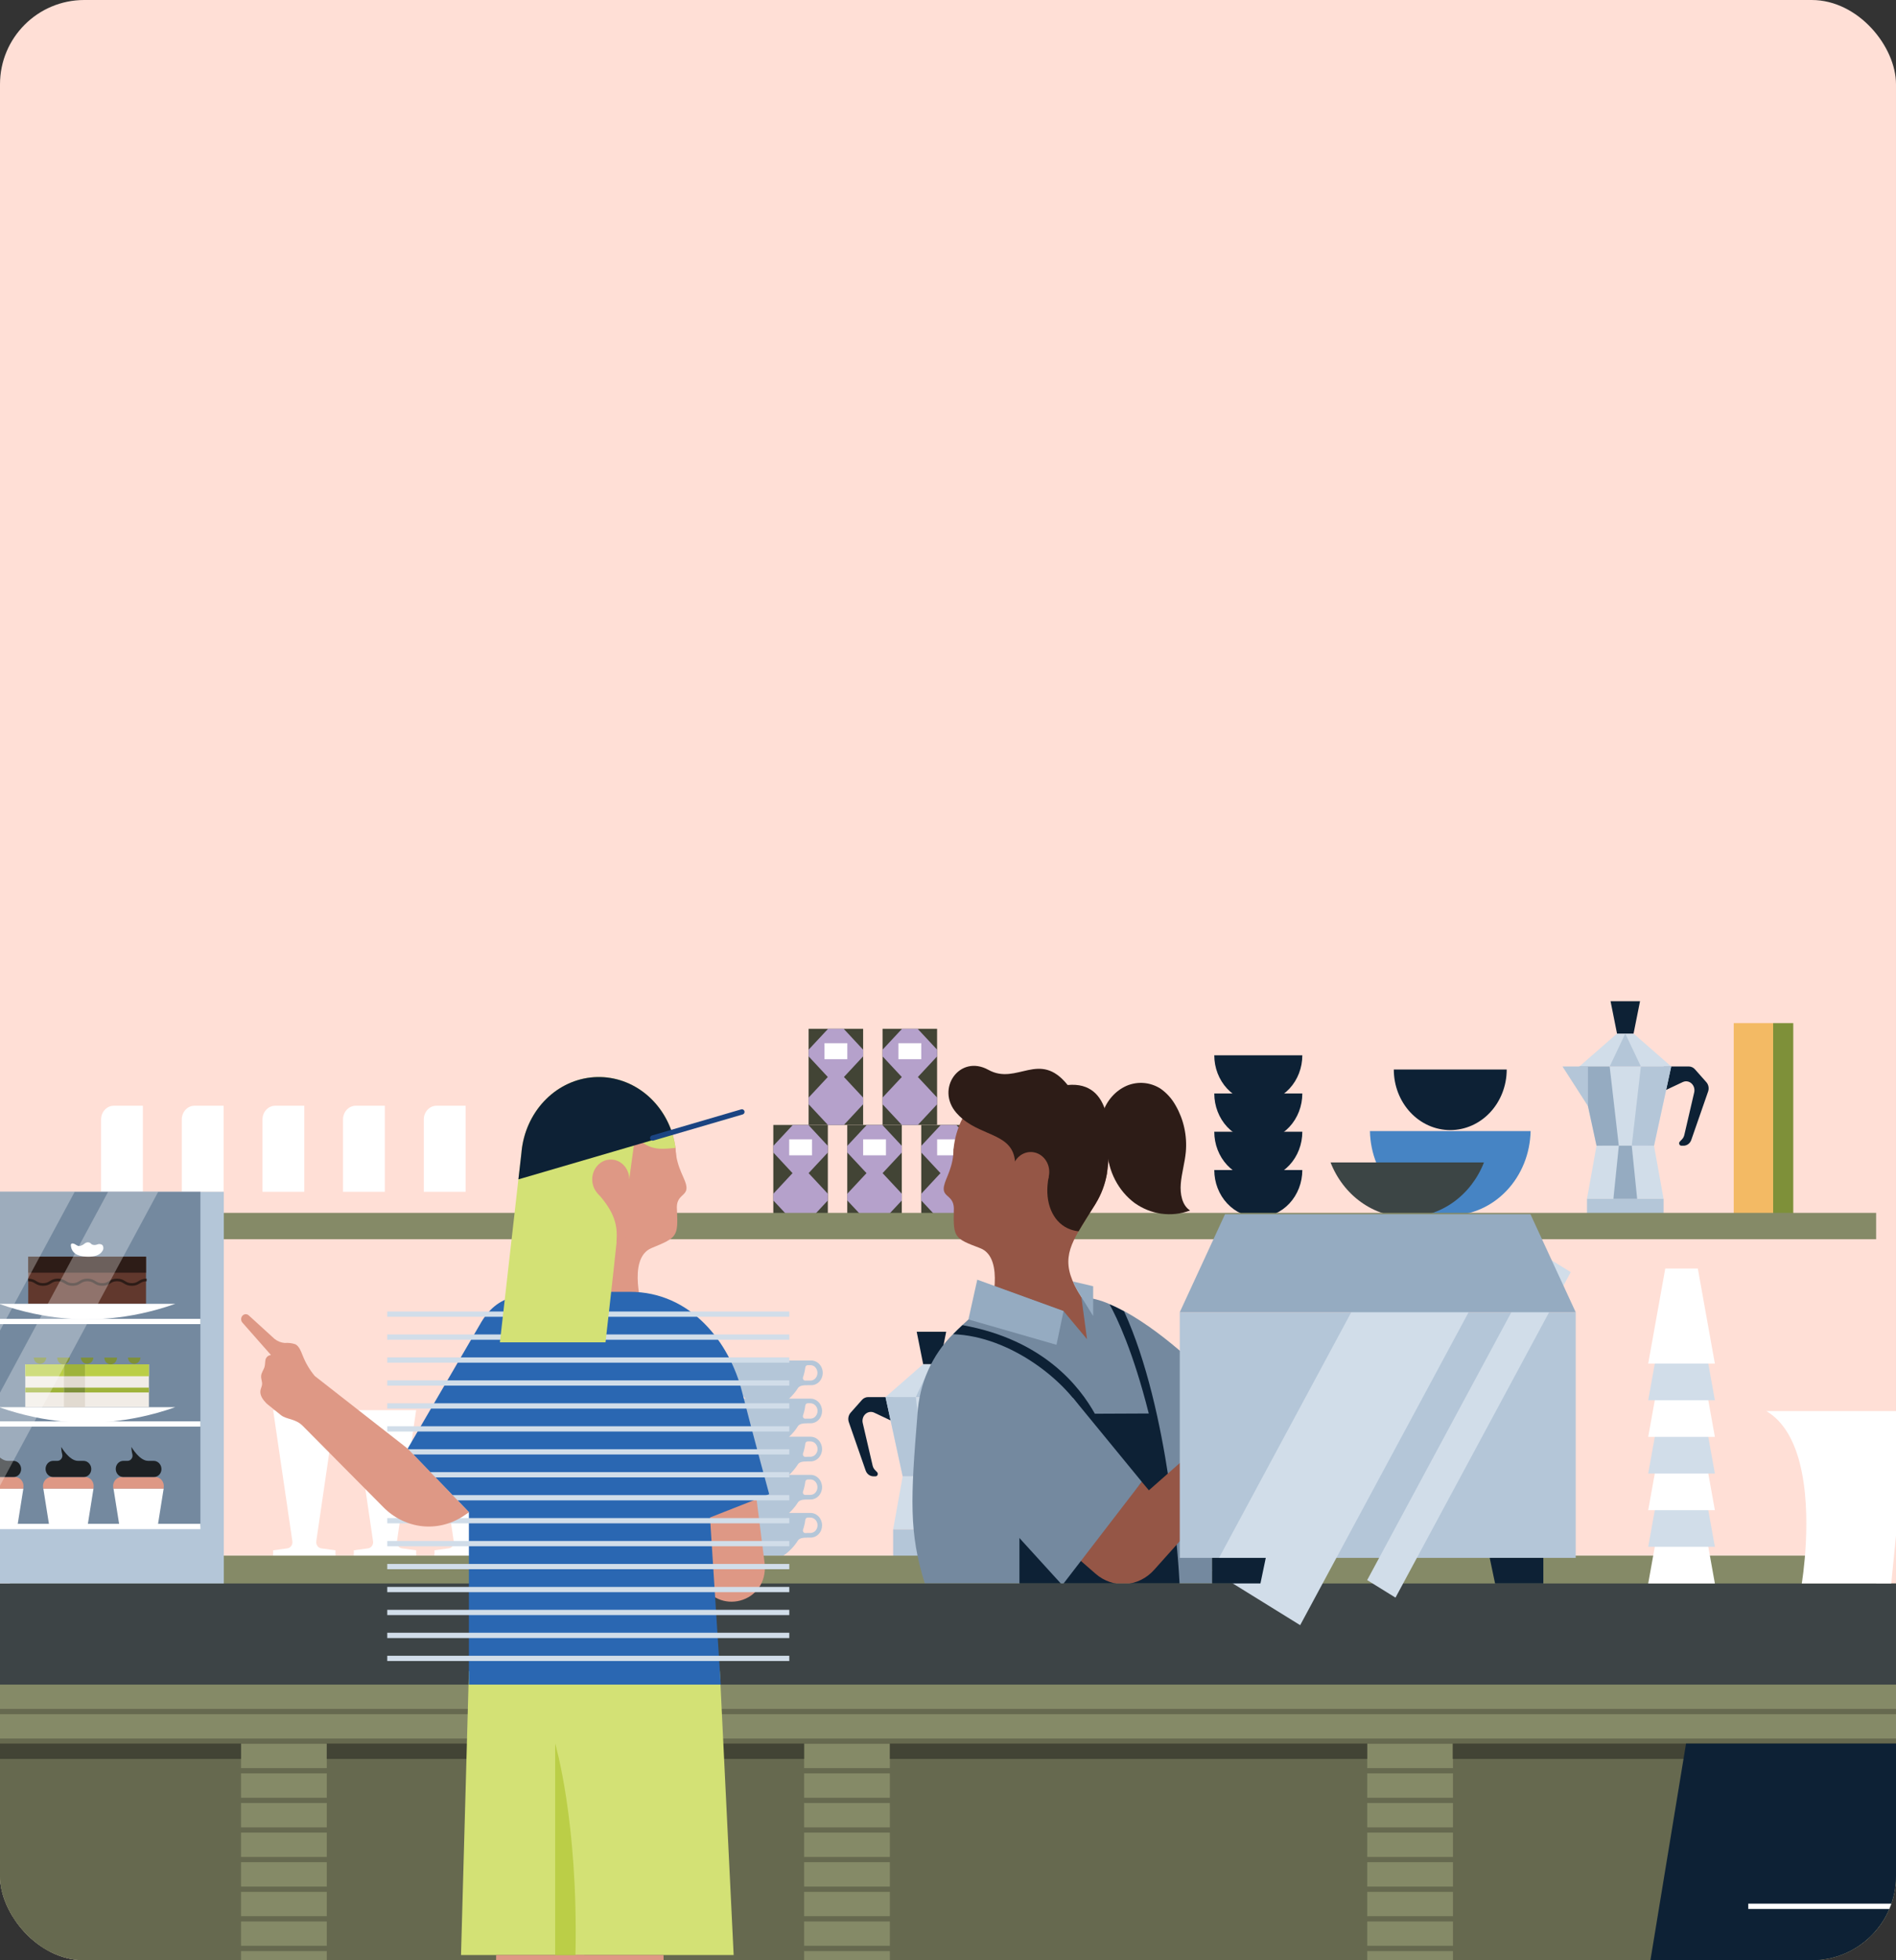 <svg width="360" height="372" viewBox="0 0 360 372" fill="none" xmlns="http://www.w3.org/2000/svg">
<rect x="0" y="0" width="360" height="372" fill="#333333" stroke="none"/>
<g clip-path="url(#clip0_7720_1162)">
<rect width="360" height="381" rx="16" fill="#FFDFD6"/>
<path d="M290.621 214.646C290.535 218.922 288.891 222.992 286.039 225.984C283.188 228.976 279.358 230.651 275.368 230.651C271.379 230.651 267.548 228.976 264.697 225.984C261.846 222.992 260.201 218.922 260.115 214.646H290.621Z" fill="#4684C4"/>
<path d="M21.622 209.834H27.129V226.167H19.191V212.44C19.191 211.749 19.448 211.086 19.903 210.597C20.359 210.109 20.977 209.834 21.622 209.834V209.834Z" fill="white"/>
<path d="M36.948 209.834H42.455V226.167H34.518V212.44C34.518 211.749 34.773 211.086 35.229 210.597C35.685 210.109 36.303 209.834 36.948 209.834Z" fill="white"/>
<path d="M52.268 209.834H57.775V226.167H49.838V212.44C49.838 211.749 50.094 211.086 50.55 210.597C51.005 210.109 51.624 209.834 52.268 209.834Z" fill="white"/>
<path d="M67.587 209.835H73.066V226.167H65.129V212.44C65.129 212.095 65.193 211.754 65.317 211.436C65.44 211.118 65.622 210.829 65.85 210.587C66.079 210.345 66.35 210.153 66.649 210.024C66.947 209.895 67.266 209.831 67.587 209.835V209.835Z" fill="white"/>
<path d="M82.899 209.834H88.406V226.167H80.469V212.44C80.469 211.749 80.725 211.086 81.18 210.597C81.636 210.109 82.254 209.834 82.899 209.834V209.834Z" fill="white"/>
<path d="M157.185 213.486H146.832V231.732H157.185V213.486Z" fill="#424435"/>
<path d="M157.185 218.713L153.533 222.628L157.185 226.544V227.809L153.526 231.732H150.499L146.832 227.809V226.544L150.477 222.628L146.832 218.713V217.455L150.534 213.486H153.491L157.185 217.455V218.713Z" fill="#B5A1CB"/>
<path d="M154.179 216.22H149.846V219.247H154.179V216.22Z" fill="white"/>
<path d="M171.227 213.486H160.873V231.732H171.227V213.486Z" fill="#424435"/>
<path d="M171.234 218.713L167.581 222.628L171.234 226.544V227.809L167.567 231.732H164.54L160.873 227.809V226.544L164.526 222.628L160.873 218.713V217.455L164.575 213.486H167.532L171.234 217.455V218.713Z" fill="#B5A1CB"/>
<path d="M168.221 216.22H163.887V219.247H168.221V216.22Z" fill="white"/>
<path d="M185.275 213.486H174.922V231.732H185.275V213.486Z" fill="#424435"/>
<path d="M185.275 218.713L181.623 222.628L185.275 226.544V227.809L181.609 231.732H178.589L174.922 227.809V226.544L178.568 222.628L174.922 218.713V217.455L178.617 213.486H181.581L185.275 217.455V218.713Z" fill="#B5A1CB"/>
<path d="M182.27 216.22H177.936V219.247H182.27V216.22Z" fill="white"/>
<path d="M163.886 195.234H153.533V213.479H163.886V195.234Z" fill="#424435"/>
<path d="M163.886 200.467L160.241 204.383L163.886 208.291V209.556L160.227 213.487H157.2L153.533 209.556V208.291L157.179 204.383L153.533 200.467V199.202L157.235 195.234H160.192L163.886 199.202V200.467Z" fill="#B5A1CB"/>
<path d="M160.881 197.975H156.547V201.002H160.881V197.975Z" fill="white"/>
<path d="M177.928 195.234H167.574V213.479H177.928V195.234Z" fill="#424435"/>
<path d="M177.935 200.467L174.282 204.383L177.935 208.291V209.556L174.268 213.487H171.241L167.574 209.556V208.291L171.227 204.383L167.574 200.467V199.202L171.276 195.234H174.233L177.935 199.202V200.467Z" fill="#B5A1CB"/>
<path d="M174.922 197.975H170.588V201.002H174.922V197.975Z" fill="white"/>
<path d="M247.276 222.041C247.276 224.417 246.395 226.697 244.828 228.377C243.26 230.057 241.134 231.002 238.917 231.002C236.7 231.002 234.574 230.057 233.007 228.377C231.439 226.697 230.559 224.417 230.559 222.041H247.276Z" fill="#0D2135"/>
<path d="M281.766 220.595C280.563 223.673 278.539 226.301 275.948 228.149C273.356 229.997 270.313 230.983 267.201 230.983C264.089 230.983 261.045 229.997 258.454 228.149C255.863 226.301 253.839 223.673 252.637 220.595H281.766Z" fill="#3C4545"/>
<path d="M247.276 214.774C247.276 217.151 246.395 219.43 244.828 221.11C243.26 222.791 241.134 223.735 238.917 223.735C236.7 223.735 234.574 222.791 233.007 221.11C231.439 219.43 230.559 217.151 230.559 214.774H247.276Z" fill="#0D2135"/>
<path d="M247.276 207.515C247.276 209.892 246.395 212.171 244.828 213.851C243.26 215.532 241.134 216.476 238.917 216.476C236.7 216.476 234.574 215.532 233.007 213.851C231.439 212.171 230.559 209.892 230.559 207.515H247.276Z" fill="#0D2135"/>
<path d="M247.276 200.264C247.276 202.64 246.395 204.92 244.828 206.6C243.26 208.281 241.134 209.225 238.917 209.225C236.7 209.225 234.574 208.281 233.007 206.6C231.439 204.92 230.559 202.64 230.559 200.264H247.276Z" fill="#0D2135"/>
<path d="M286.084 202.967C286.084 206.014 284.954 208.937 282.944 211.092C280.934 213.247 278.208 214.458 275.365 214.458C272.522 214.458 269.796 213.247 267.786 211.092C265.776 208.937 264.646 206.014 264.646 202.967H286.084Z" fill="#0D2135"/>
<path d="M138.383 287.116C138.383 292.56 142.661 295.226 142.661 295.226H148.736C149.852 294.463 150.809 293.461 151.546 292.282C151.911 291.891 152.354 291.8 153.429 291.792H153.906C154.193 291.794 154.477 291.736 154.743 291.619C155.008 291.503 155.249 291.331 155.452 291.114C155.656 290.897 155.817 290.639 155.926 290.354C156.036 290.07 156.092 289.766 156.091 289.458C156.089 288.838 155.858 288.243 155.449 287.805C155.039 287.366 154.485 287.118 153.906 287.116H138.383ZM152.909 290.934C152.835 290.934 152.762 290.915 152.696 290.879C152.63 290.842 152.574 290.789 152.532 290.724C152.49 290.658 152.463 290.583 152.454 290.504C152.445 290.426 152.454 290.345 152.48 290.271C152.684 289.672 152.827 289.051 152.909 288.419C152.924 288.302 152.977 288.194 153.06 288.116C153.142 288.037 153.248 287.992 153.358 287.99H153.822C154.112 287.983 154.396 288.072 154.637 288.246C154.821 288.38 154.973 288.56 155.077 288.772C155.181 288.983 155.235 289.219 155.234 289.458C155.231 289.697 155.175 289.931 155.071 290.141C154.968 290.352 154.818 290.534 154.637 290.671C154.392 290.839 154.106 290.925 153.815 290.919H153.393L152.909 290.934Z" fill="#B4C6D8"/>
<path d="M138.383 279.887C138.383 285.331 142.661 287.989 142.661 287.989H148.736C149.851 287.228 150.807 286.228 151.546 285.053C151.911 284.661 152.354 284.563 153.429 284.563H153.906C154.484 284.563 155.039 284.317 155.448 283.88C155.858 283.442 156.089 282.849 156.091 282.229C156.091 281.92 156.033 281.613 155.922 281.328C155.811 281.042 155.649 280.783 155.444 280.565C155.242 280.349 155.002 280.177 154.738 280.061C154.474 279.945 154.191 279.886 153.906 279.887H138.383ZM152.909 283.697C152.834 283.701 152.76 283.684 152.694 283.649C152.627 283.614 152.57 283.561 152.527 283.496C152.484 283.43 152.458 283.355 152.449 283.275C152.441 283.196 152.452 283.116 152.48 283.042C152.682 282.442 152.826 281.822 152.909 281.19C152.924 281.073 152.977 280.965 153.06 280.886C153.142 280.808 153.248 280.763 153.358 280.76H153.822C154.111 280.754 154.394 280.841 154.637 281.009C154.815 281.149 154.96 281.332 155.06 281.543C155.161 281.755 155.213 281.988 155.213 282.225C155.213 282.462 155.161 282.696 155.06 282.907C154.96 283.118 154.815 283.301 154.637 283.441C154.392 283.61 154.106 283.696 153.815 283.69H152.909V283.697Z" fill="#B4C6D8"/>
<path d="M138.383 272.651C138.383 278.102 142.661 280.761 142.661 280.761H148.736C149.851 279.999 150.807 278.999 151.546 277.824C151.911 277.425 152.354 277.335 153.429 277.335H153.906C154.485 277.335 155.041 277.088 155.451 276.648C155.86 276.209 156.091 275.614 156.091 274.993C156.091 274.372 155.86 273.776 155.451 273.337C155.041 272.898 154.485 272.651 153.906 272.651H138.383ZM152.909 276.469C152.834 276.471 152.76 276.453 152.694 276.416C152.627 276.38 152.57 276.327 152.528 276.261C152.485 276.196 152.458 276.119 152.45 276.04C152.442 275.96 152.452 275.88 152.48 275.806C152.683 275.209 152.827 274.59 152.909 273.961C152.922 273.843 152.976 273.734 153.058 273.656C153.141 273.577 153.248 273.533 153.358 273.532H153.822C154.111 273.525 154.394 273.612 154.637 273.78C154.821 273.915 154.971 274.096 155.075 274.307C155.179 274.518 155.234 274.754 155.234 274.993C155.234 275.232 155.179 275.467 155.075 275.678C154.971 275.889 154.821 276.07 154.637 276.205C154.393 276.377 154.106 276.464 153.815 276.454H153.393L152.909 276.469Z" fill="#B4C6D8"/>
<path d="M138.383 265.422C138.383 270.866 142.661 273.532 142.661 273.532H148.736C149.852 272.768 150.809 271.766 151.546 270.588C151.911 270.196 152.354 270.106 153.429 270.098H153.906C154.193 270.1 154.477 270.041 154.743 269.925C155.008 269.808 155.249 269.636 155.452 269.419C155.656 269.202 155.817 268.944 155.926 268.66C156.036 268.376 156.092 268.071 156.091 267.764C156.089 267.143 155.858 266.549 155.449 266.11C155.039 265.671 154.485 265.424 153.906 265.422H138.383ZM152.909 269.232C152.834 269.235 152.76 269.219 152.694 269.184C152.627 269.149 152.57 269.096 152.527 269.03C152.484 268.965 152.458 268.889 152.449 268.81C152.441 268.731 152.452 268.651 152.48 268.577C152.684 267.978 152.827 267.356 152.909 266.724C152.924 266.607 152.977 266.5 153.06 266.421C153.142 266.342 153.248 266.298 153.358 266.295H153.822C154.112 266.288 154.396 266.378 154.637 266.551C154.821 266.685 154.973 266.866 155.077 267.077C155.181 267.289 155.235 267.525 155.234 267.764C155.231 268.002 155.175 268.236 155.071 268.447C154.968 268.658 154.818 268.839 154.637 268.976C154.392 269.144 154.106 269.231 153.815 269.225H152.909V269.232Z" fill="#B4C6D8"/>
<path d="M138.383 258.193C138.383 263.637 142.661 266.295 142.661 266.295H148.736C149.851 265.534 150.807 264.534 151.546 263.359C151.911 262.967 152.354 262.869 153.429 262.869H153.906C154.203 262.887 154.5 262.84 154.779 262.731C155.058 262.621 155.314 262.452 155.53 262.233C155.746 262.014 155.919 261.751 156.036 261.458C156.154 261.165 156.215 260.85 156.215 260.531C156.215 260.213 156.154 259.897 156.036 259.604C155.919 259.312 155.746 259.048 155.53 258.829C155.314 258.61 155.058 258.441 154.779 258.331C154.5 258.222 154.203 258.175 153.906 258.193H138.383ZM152.909 262.004C152.834 262.007 152.76 261.99 152.694 261.955C152.627 261.92 152.57 261.867 152.527 261.802C152.484 261.736 152.458 261.661 152.449 261.581C152.441 261.502 152.452 261.422 152.48 261.348C152.682 260.748 152.826 260.128 152.909 259.496C152.924 259.379 152.977 259.271 153.06 259.192C153.142 259.114 153.248 259.069 153.358 259.066H153.822C154.111 259.06 154.394 259.147 154.637 259.315C154.815 259.455 154.96 259.638 155.06 259.849C155.161 260.061 155.213 260.294 155.213 260.531C155.213 260.768 155.161 261.002 155.06 261.213C154.96 261.425 154.815 261.607 154.637 261.747C154.392 261.916 154.106 262.002 153.815 261.996H152.909V262.004Z" fill="#B4C6D8"/>
<path d="M340.493 194.157H336.672V232.681H340.493V194.157Z" fill="#7E9039"/>
<path d="M336.672 194.157H329.191V232.681H336.672V194.157Z" fill="#F3BA64"/>
<path d="M60.993 293.833L63.697 294.202V295.226H51.861V294.202L54.572 293.833C54.717 293.812 54.856 293.762 54.982 293.683C55.108 293.604 55.218 293.499 55.306 293.375C55.393 293.25 55.457 293.108 55.493 292.956C55.528 292.805 55.535 292.647 55.514 292.493L55.458 292.109L52.522 272.124L51.861 267.606H63.697L63.037 272.124L60.107 292.109L60.058 292.493C60.035 292.647 60.042 292.804 60.077 292.955C60.111 293.107 60.174 293.249 60.261 293.374C60.349 293.499 60.458 293.604 60.584 293.683C60.709 293.762 60.848 293.813 60.993 293.833V293.833Z" fill="white"/>
<path d="M76.311 293.833L79.015 294.202V295.226H67.18V294.202L69.891 293.833C70.035 293.812 70.174 293.762 70.3 293.683C70.426 293.604 70.537 293.499 70.624 293.375C70.712 293.25 70.775 293.108 70.811 292.956C70.847 292.805 70.854 292.647 70.832 292.493L70.776 292.109L67.84 272.124L67.18 267.606H79.015L78.355 272.124L75.426 292.109L75.377 292.493C75.354 292.647 75.36 292.804 75.395 292.955C75.43 293.107 75.493 293.249 75.58 293.374C75.667 293.499 75.777 293.604 75.902 293.683C76.028 293.762 76.167 293.813 76.311 293.833V293.833Z" fill="white"/>
<path d="M91.629 293.833L94.333 294.202V295.226H82.498V294.202L85.209 293.833C85.354 293.812 85.493 293.762 85.619 293.683C85.745 293.604 85.855 293.499 85.942 293.375C86.03 293.25 86.094 293.108 86.129 292.956C86.165 292.805 86.172 292.647 86.15 292.493L86.094 292.109L83.158 272.124L82.498 267.606H94.333L93.673 272.124L90.744 292.109L90.695 292.493C90.672 292.647 90.678 292.804 90.713 292.955C90.748 293.107 90.811 293.249 90.898 293.374C90.985 293.499 91.095 293.604 91.22 293.683C91.346 293.762 91.485 293.813 91.629 293.833V293.833Z" fill="white"/>
<path d="M315.908 202.387H320.663C320.882 202.387 321.098 202.435 321.298 202.529C321.499 202.622 321.68 202.759 321.829 202.93L323.978 205.354C324.188 205.587 324.332 205.88 324.393 206.197C324.454 206.514 324.429 206.844 324.322 207.147L321.127 216.333C321.014 216.655 320.812 216.931 320.548 217.126C320.284 217.321 319.972 217.426 319.652 217.425H319.258C319.171 217.426 319.086 217.399 319.014 217.348C318.942 217.296 318.886 217.222 318.854 217.135C318.822 217.049 318.815 216.953 318.835 216.863C318.854 216.772 318.899 216.69 318.963 216.627L319.349 216.228C319.567 216.007 319.722 215.725 319.799 215.415L321.682 207.312C321.748 207.028 321.744 206.73 321.672 206.448C321.599 206.166 321.459 205.909 321.267 205.701V205.701C321.042 205.458 320.754 205.294 320.44 205.231C320.127 205.168 319.803 205.208 319.511 205.347L315.521 207.222L315.908 202.387Z" fill="#0D2135"/>
<path d="M317.32 202.387L314.053 217.418H303.138L299.879 202.387H317.32Z" fill="#D1DDE9"/>
<path d="M315.866 227.5H301.326L303.138 217.418L308.596 217.41L314.053 217.418L315.866 227.5Z" fill="#D1DDE9"/>
<path d="M317.32 202.387H299.879L307.029 196.145H310.169L317.32 202.387Z" fill="#D1DDE9"/>
<path d="M307.366 217.41L305.632 202.387H299.879L303.138 217.418L307.366 217.41Z" fill="#95ABC1"/>
<path d="M309.826 217.41L311.561 202.387H317.321L314.055 217.418L309.826 217.41Z" fill="#B4C6D8"/>
<path d="M311.399 190L310.17 196.145H307.03L305.801 190H311.399Z" fill="#0D2135"/>
<path d="M311.561 202.387H305.633L308.597 196.145L311.561 202.387Z" fill="#B4C6D8"/>
<path d="M310.851 227.5H306.342L307.374 217.41H309.826L310.851 227.5Z" fill="#95ABC1"/>
<path d="M301.508 202.387H296.676L301.508 209.902V202.387Z" fill="#B4C6D8"/>
<path d="M315.873 227.5H301.326V232.809H315.873V227.5Z" fill="#B4C6D8"/>
<path d="M169.584 265.128H164.829C164.611 265.128 164.395 265.176 164.195 265.268C163.994 265.359 163.813 265.494 163.663 265.663L161.513 268.087C161.304 268.322 161.16 268.616 161.099 268.934C161.038 269.252 161.063 269.583 161.169 269.887L164.365 279.066C164.478 279.388 164.679 279.666 164.943 279.863C165.206 280.059 165.519 280.165 165.84 280.166H166.234C166.321 280.167 166.406 280.14 166.478 280.088C166.55 280.036 166.606 279.962 166.638 279.875C166.67 279.789 166.676 279.694 166.657 279.603C166.637 279.513 166.593 279.43 166.529 279.367L166.142 278.968C165.925 278.744 165.769 278.461 165.693 278.148L163.81 270.045C163.744 269.762 163.748 269.466 163.82 269.185C163.893 268.904 164.032 268.647 164.225 268.441V268.441C164.45 268.199 164.738 268.035 165.051 267.97C165.364 267.906 165.688 267.944 165.981 268.08L169.97 269.962L169.584 265.128Z" fill="#0D2135"/>
<path d="M168.137 265.121L171.396 280.158H182.318L185.577 265.121H168.137Z" fill="#D1DDE9"/>
<path d="M169.582 290.241H184.122L182.317 280.158L176.852 280.143L171.394 280.158L169.582 290.241Z" fill="#D1DDE9"/>
<path d="M168.137 265.12H185.577L178.427 258.878H175.287L168.137 265.12Z" fill="#D1DDE9"/>
<path d="M178.082 280.143L179.817 265.121H185.577L182.318 280.158L178.082 280.143Z" fill="#95ABC1"/>
<path d="M175.631 280.143L173.889 265.121H168.137L171.396 280.158L175.631 280.143Z" fill="#B4C6D8"/>
<path d="M174.057 252.733L175.286 258.878H178.426L179.655 252.733H174.057Z" fill="#0D2135"/>
<path d="M173.889 265.12H179.817L176.853 258.878L173.889 265.12Z" fill="#B4C6D8"/>
<path d="M174.598 290.241H179.114L178.082 280.143H175.63L174.598 290.241Z" fill="#95ABC1"/>
<path d="M183.947 265.121H188.773L183.947 272.643V265.121Z" fill="#B4C6D8"/>
<path d="M169.584 295.549H184.131V290.241H169.584V295.549Z" fill="#B4C6D8"/>
<path d="M356.22 295.218H1.898V305.76H356.22V295.218Z" fill="#858A67"/>
<path d="M356.226 232.673H1.898" stroke="#858A67" stroke-width="5" stroke-miterlimit="10"/>
<path d="M210.429 219.782C210.429 220.196 210.429 220.61 210.379 221.017C210.346 221.558 210.281 222.097 210.183 222.629C210.183 222.629 210.183 222.674 210.183 222.696C209.831 224.736 209.1 226.68 208.033 228.411L207.83 228.743C206.035 231.489 203.473 233.554 200.512 234.637C197.552 235.72 194.347 235.766 191.361 234.769C188.375 233.771 185.761 231.782 183.899 229.088C182.036 226.394 181.02 223.135 180.998 219.782C180.998 219.546 180.998 219.313 180.998 219.082C181.033 218.766 181.054 218.434 181.061 218.08C181.057 218.055 181.057 218.03 181.061 218.005C181.26 216.013 181.821 214.081 182.712 212.32C184.28 209.249 186.754 206.823 189.746 205.422C192.739 204.02 196.08 203.723 199.247 204.577C202.414 205.43 205.227 207.386 207.245 210.138C209.264 212.889 210.374 216.281 210.401 219.782H210.429Z" fill="#955646"/>
<path d="M204.788 233.668C202.063 238.397 201.683 241.529 207.127 248.683L207.064 256.401L188.001 248.811C188.001 248.811 190.965 238.698 186.097 236.861C181.229 235.023 180.991 234.858 181.103 229.767C181.286 226.906 179.186 227.275 179.186 225.611C179.186 224.105 180.668 222.403 181.012 219.082C181.047 218.766 181.068 218.434 181.075 218.081C181.078 218.056 181.078 218.03 181.075 218.005V218.005L198.881 224.888L208.012 228.412L207.809 228.743C206.657 230.64 205.631 232.229 204.788 233.668Z" fill="#955646"/>
<path d="M210.38 221.017C210.316 221.619 210.246 222.169 210.183 222.629C210.183 222.629 210.183 222.674 210.183 222.696C209.831 224.736 209.1 226.68 208.034 228.412L207.83 228.743C206.664 230.64 205.617 232.229 204.796 233.668C204.277 233.614 203.766 233.498 203.271 233.321C200.188 232.229 198.558 228.848 198.902 224.888C198.943 224.35 199.021 223.817 199.134 223.291L192.728 220.407C192.272 215.219 186.772 215.686 182.747 212.32C182.343 211.986 181.965 211.618 181.616 211.22C177.57 206.612 182.227 200.016 187.671 203.028C193.115 206.04 197.329 199.172 202.717 205.904C211.3 205.091 210.97 215.528 210.38 221.017Z" fill="#2D1C17"/>
<path d="M195.707 226.167C197.65 226.167 199.226 224.478 199.226 222.395C199.226 220.311 197.65 218.622 195.707 218.622C193.763 218.622 192.188 220.311 192.188 222.395C192.188 224.478 193.763 226.167 195.707 226.167Z" fill="#955646"/>
<path d="M209.391 211.115C209.771 209.988 210.366 208.957 211.138 208.089C211.909 207.22 212.84 206.533 213.872 206.07C214.91 205.622 216.03 205.433 217.146 205.519C218.263 205.605 219.345 205.964 220.313 206.567C221.509 207.39 222.51 208.502 223.235 209.813C224.756 212.448 225.43 215.546 225.153 218.63C224.963 220.664 224.359 222.636 224.197 224.655C224.043 226.552 224.436 228.751 225.967 229.715C224.228 230.365 222.372 230.575 220.544 230.328C218.716 230.081 216.966 229.384 215.431 228.292C213.907 227.158 212.645 225.665 211.742 223.928C210.839 222.191 210.318 220.255 210.219 218.269C210.135 216.002 210.613 212.99 209.391 211.115Z" fill="#2D1C17"/>
<path d="M230.159 262.049V300.497H175.604C172.562 290.904 172.913 284.262 174.199 268.449C174.532 262.599 176.967 257.115 180.991 253.148C181.581 252.538 182.171 251.974 182.754 251.431C185.529 248.856 188.085 246.913 188.837 244.09L201.944 248.811L206.397 254.142L205.322 246.123C207.166 246.262 208.976 246.722 210.682 247.486C211.595 247.862 212.522 248.314 213.442 248.811C221.85 253.359 230.159 262.049 230.159 262.049Z" fill="#74899F"/>
<path d="M201.945 248.803L185.558 242.847L183.879 250.392L200.596 255.204L201.945 248.803Z" fill="#95ABC1"/>
<path d="M205.316 246.123L205.534 246.469L207.564 249.745V244.09L203.715 243.186C204.164 244.215 204.7 245.198 205.316 246.123V246.123Z" fill="#95ABC1"/>
<path d="M205.632 268.035C202.211 262.064 191.921 253.593 180.984 253.193C181.574 252.583 182.164 252.019 182.747 251.476C198.2 254.24 205.07 263.246 207.886 268.284L218.12 268.239C215.142 256.439 212.087 250.076 210.675 247.531C211.588 247.907 212.515 248.359 213.435 248.856C222.061 267.681 223.817 297.177 223.971 300.543V300.859H193.564V285.445C203.763 283.743 209.066 273.961 205.632 268.035Z" fill="#0D2135"/>
<path d="M216.792 281.205L218.141 282.817L233.109 269.632L238.637 276.123L219.159 297.892C217.731 299.498 215.79 300.468 213.724 300.608C211.657 300.748 209.618 300.046 208.012 298.645L204.557 295.633L216.792 281.205Z" fill="#955646"/>
<path d="M216.792 281.197L203.707 265.249L186.842 284.496L201.705 300.813L216.792 281.197Z" fill="#74899F"/>
<path d="M389.682 300.497H-59V448.185H389.682V300.497Z" fill="#858A67"/>
<path d="M389.682 300.497H-59V319.691H389.682V300.497Z" fill="#3D4446"/>
<path d="M-59 324.804H389.682" stroke="#66694F" stroke-miterlimit="10"/>
<path d="M-59 330.421H389.682" stroke="#66694F" stroke-miterlimit="10"/>
<path d="M-59 336.039H389.682" stroke="#66694F" stroke-miterlimit="10"/>
<path d="M-59 341.664H389.682" stroke="#66694F" stroke-miterlimit="10"/>
<path d="M-59 347.281H389.682" stroke="#66694F" stroke-miterlimit="10"/>
<path d="M-59 352.899H389.682" stroke="#66694F" stroke-miterlimit="10"/>
<path d="M-59 358.524H389.682" stroke="#66694F" stroke-miterlimit="10"/>
<path d="M-59 364.141H389.682" stroke="#66694F" stroke-miterlimit="10"/>
<path d="M-59 369.759H389.682" stroke="#66694F" stroke-miterlimit="10"/>
<path d="M259.597 330.873H168.959V433.17H259.597V330.873Z" fill="#66694F"/>
<path d="M45.763 330.873H-44.875V433.17H45.763V330.873Z" fill="#66694F"/>
<path d="M45.763 330.873H-44.875V333.795H45.763V330.873Z" fill="#424435"/>
<path d="M152.683 330.873H62.045V433.17H152.683V330.873Z" fill="#66694F"/>
<path d="M366.517 330.873H275.879V433.17H366.517V330.873Z" fill="#66694F"/>
<path d="M366.474 330.873H275.836V333.795H366.474V330.873Z" fill="#424435"/>
<path d="M152.683 330.873H62.045V333.795H152.683V330.873Z" fill="#424435"/>
<path d="M259.597 330.873H168.959V333.795H259.597V330.873Z" fill="#424435"/>
<path d="M398.706 448.177H300.84L320.135 330.873H418.001L398.706 448.177Z" fill="#0D2135"/>
<path d="M394.711 361.762H331.951" stroke="white" stroke-miterlimit="10"/>
<path d="M299.184 249.021H224.006V295.64H299.184V249.021Z" fill="#B4C6D8"/>
<path d="M280.136 246.636L263.426 236.293L230.156 298.069L246.867 308.412L280.136 246.636Z" fill="#D1DDE9"/>
<path d="M298.237 241.41L292.859 238.082L259.59 299.858L264.967 303.186L298.237 241.41Z" fill="#D1DDE9"/>
<path d="M299.184 249.021H224.006L232.596 230.429H290.594L299.184 249.021Z" fill="#95ABC1"/>
<path d="M239.326 300.489H230.152V295.64H240.337L239.326 300.489Z" fill="#0D2135"/>
<path d="M283.872 300.489H293.038V295.64H282.854L283.872 300.489Z" fill="#0D2135"/>
<path d="M325.609 300.497H312.951L316.189 282.455H322.371L325.609 300.497Z" fill="white"/>
<path d="M325.609 293.539H312.951L316.189 275.497H322.371L325.609 293.539Z" fill="#D1DDE9"/>
<path d="M325.609 286.589H312.951L316.189 268.547H322.371L325.609 286.589Z" fill="white"/>
<path d="M325.609 279.631H312.951L316.189 261.596H322.371L325.609 279.631Z" fill="#D1DDE9"/>
<path d="M325.609 272.681H312.951L316.189 254.639H322.371L325.609 272.681Z" fill="white"/>
<path d="M325.609 265.731H312.951L316.189 247.688H322.371L325.609 265.731Z" fill="#D1DDE9"/>
<path d="M325.609 258.773H312.951L316.189 240.73H322.371L325.609 258.773Z" fill="white"/>
<path d="M370.128 271.22L367.374 295.648C366.537 295.646 365.734 295.288 365.141 294.653C364.549 294.018 364.215 293.157 364.213 292.259C364.213 292.146 364.213 292.034 364.213 291.921L365.857 274.089C365.885 273.801 365.859 273.51 365.782 273.232C365.705 272.955 365.577 272.696 365.406 272.471C365.062 272.017 364.563 271.728 364.02 271.668C363.477 271.609 362.934 271.782 362.511 272.152C362.087 272.521 361.818 273.055 361.762 273.637L361.369 277.576L359.1 300.497H342.109C342.109 300.497 344.3 287.523 341.708 277.576C340.62 273.389 338.674 269.729 335.387 267.787H367.318C367.723 267.782 368.123 267.872 368.492 268.049C368.862 268.226 369.191 268.486 369.458 268.812C369.725 269.138 369.923 269.522 370.038 269.938C370.154 270.353 370.184 270.791 370.128 271.22V271.22Z" fill="white"/>
<path d="M42.497 226.167H-42.27V300.489H42.497V226.167Z" fill="#B4C6D8"/>
<path d="M38.051 226.167H-37.822V289.684H38.051V226.167Z" fill="#74899F"/>
<path d="M27.726 238.487H5.361V247.432H27.726V238.487Z" fill="#61382D"/>
<path d="M27.726 238.487H5.361V241.529H27.726V238.487Z" fill="#2D1C17"/>
<path d="M5.361 242.899C6.766 242.899 6.766 243.758 8.171 243.758C9.576 243.758 9.576 242.899 10.981 242.899C12.385 242.899 12.385 243.758 13.79 243.758C15.195 243.758 15.195 242.899 16.6 242.899C18.005 242.899 18.005 243.758 19.409 243.758C20.814 243.758 20.814 242.899 22.219 242.899C23.624 242.899 23.624 243.758 25.029 243.758C26.433 243.758 26.433 242.899 27.838 242.899" stroke="#2D1C17" stroke-width="0.5" stroke-miterlimit="10"/>
<path d="M16.809 238.486C17.786 238.486 18.916 238.283 19.436 237.417C19.559 237.254 19.626 237.051 19.626 236.841C19.626 236.632 19.559 236.428 19.436 236.265C19.293 236.165 19.13 236.104 18.959 236.087C18.789 236.07 18.618 236.098 18.46 236.167C18.137 236.3 17.779 236.3 17.456 236.167C17.301 236.069 17.195 235.911 17.041 235.828C16.879 235.763 16.703 235.743 16.532 235.772C16.361 235.801 16.2 235.878 16.065 235.994C15.774 236.248 15.425 236.412 15.053 236.468C14.611 236.468 14.351 236.085 13.915 235.994C13.48 235.904 13.389 236.16 13.487 236.619C13.817 238.268 15.51 238.486 16.809 238.486Z" fill="white"/>
<path d="M33.283 247.433C23.765 250.784 16.545 250.309 16.545 250.309C16.545 250.309 9.324 250.784 -0.193 247.433H33.283Z" fill="white"/>
<path d="M33.283 267.041C23.765 270.392 16.545 269.917 16.545 269.917C16.545 269.917 9.324 270.392 -0.193 267.041H33.283Z" fill="white"/>
<path d="M28.275 258.916H4.801V267.033H28.275V258.916Z" fill="#F1ECE6"/>
<path d="M28.275 263.329H4.801V264.247H28.275V263.329Z" fill="#9FB33A"/>
<path d="M28.275 258.916H4.801V261.167H28.275V258.916Z" fill="#BBCE47"/>
<path d="M16.143 258.916H12.146V267.033H16.143V258.916Z" fill="#E1DAD0"/>
<path d="M16.143 258.916H12.146V261.167H16.143V258.916Z" fill="#9FB33A"/>
<path d="M16.143 263.329H12.146V264.247H16.143V263.329Z" fill="#7E9039"/>
<path d="M8.796 257.636C8.773 257.959 8.636 258.262 8.414 258.482C8.192 258.703 7.901 258.825 7.598 258.825C7.295 258.825 7.004 258.703 6.782 258.482C6.56 258.262 6.424 257.959 6.4 257.636H8.796Z" fill="#7E9039"/>
<path d="M13.269 257.636C13.269 257.977 13.143 258.305 12.918 258.546C12.692 258.788 12.387 258.923 12.068 258.923C11.75 258.923 11.444 258.788 11.219 258.546C10.993 258.305 10.867 257.977 10.867 257.636H13.269Z" fill="#7E9039"/>
<path d="M17.737 257.636C17.714 257.959 17.578 258.262 17.356 258.482C17.134 258.703 16.842 258.825 16.54 258.825C16.237 258.825 15.945 258.703 15.723 258.482C15.501 258.262 15.365 257.959 15.342 257.636H17.737Z" fill="#7E9039"/>
<path d="M22.211 257.636C22.211 257.977 22.084 258.305 21.859 258.546C21.634 258.788 21.328 258.923 21.01 258.923C20.691 258.923 20.385 258.788 20.16 258.546C19.935 258.305 19.809 257.977 19.809 257.636H22.211Z" fill="#7E9039"/>
<path d="M26.678 257.636C26.655 257.959 26.519 258.262 26.297 258.482C26.075 258.703 25.784 258.825 25.481 258.825C25.178 258.825 24.887 258.703 24.665 258.482C24.442 258.262 24.306 257.959 24.283 257.636H26.678Z" fill="#7E9039"/>
<path d="M4.435 282.492L3.29 289.684H-3.945L-5.09 282.492H4.435Z" fill="white"/>
<path d="M4.435 282.5V282.357C4.48 282.106 4.474 281.848 4.415 281.6C4.356 281.352 4.247 281.121 4.095 280.924C3.943 280.727 3.753 280.568 3.537 280.459C3.321 280.35 3.086 280.293 2.847 280.294H-3.552C-3.785 280.301 -4.013 280.363 -4.222 280.475C-4.43 280.586 -4.614 280.744 -4.76 280.939C-4.906 281.134 -5.011 281.359 -5.068 281.602C-5.125 281.844 -5.133 282.096 -5.09 282.342V282.538L4.435 282.5Z" fill="#DE9885"/>
<path d="M3.963 278.381C4.023 278.61 4.032 278.85 3.989 279.083C3.945 279.316 3.851 279.534 3.714 279.72C3.578 279.907 3.401 280.056 3.2 280.156C2.999 280.255 2.78 280.303 2.558 280.294H-3.237C-3.616 280.294 -3.979 280.132 -4.247 279.845C-4.515 279.558 -4.666 279.168 -4.666 278.762C-4.666 278.355 -4.515 277.965 -4.247 277.678C-3.979 277.391 -3.616 277.229 -3.237 277.229H-2.415C-2.268 277.229 -2.123 277.192 -1.992 277.121C-1.861 277.05 -1.747 276.947 -1.66 276.82C-1.572 276.694 -1.514 276.547 -1.489 276.391C-1.464 276.236 -1.473 276.077 -1.516 275.926C-1.631 275.493 -1.687 275.044 -1.684 274.594C-1.684 274.594 -0.181 277.229 1.491 277.229H2.495C2.824 277.219 3.147 277.327 3.413 277.535C3.679 277.744 3.873 278.042 3.963 278.381V278.381Z" fill="#1D2124"/>
<path d="M17.751 282.492L16.606 289.684H9.371L8.227 282.492H17.751Z" fill="white"/>
<path d="M17.759 282.5V282.357C17.804 282.106 17.798 281.848 17.739 281.6C17.68 281.352 17.571 281.121 17.419 280.924C17.268 280.727 17.077 280.568 16.861 280.459C16.645 280.35 16.41 280.293 16.171 280.294H9.773C9.539 280.295 9.308 280.35 9.096 280.456C8.884 280.562 8.696 280.716 8.544 280.907C8.393 281.098 8.282 281.321 8.219 281.563C8.155 281.804 8.142 282.057 8.178 282.305L8.213 282.5H17.759Z" fill="#DE9885"/>
<path d="M17.282 278.381C17.341 278.61 17.35 278.85 17.307 279.083C17.264 279.316 17.17 279.534 17.033 279.72C16.896 279.907 16.72 280.056 16.519 280.156C16.318 280.255 16.098 280.303 15.877 280.294H10.082C9.703 280.294 9.339 280.132 9.071 279.845C8.803 279.558 8.652 279.168 8.652 278.762C8.652 278.355 8.803 277.965 9.071 277.678C9.339 277.391 9.703 277.229 10.082 277.229H10.904C11.05 277.229 11.195 277.192 11.326 277.121C11.458 277.05 11.571 276.947 11.659 276.82C11.746 276.694 11.805 276.547 11.83 276.391C11.855 276.236 11.845 276.077 11.803 275.926C11.688 275.493 11.631 275.044 11.634 274.594C11.634 274.594 13.137 277.229 14.809 277.229H15.806C16.137 277.217 16.462 277.324 16.729 277.533C16.996 277.742 17.191 278.04 17.282 278.381V278.381Z" fill="#1D2124"/>
<path d="M31.075 282.492L29.93 289.684H22.696L21.551 282.492H31.075Z" fill="white"/>
<path d="M31.077 282.5V282.357C31.122 282.106 31.115 281.848 31.057 281.6C30.998 281.352 30.889 281.121 30.737 280.924C30.585 280.727 30.395 280.568 30.179 280.459C29.963 280.35 29.727 280.293 29.489 280.294H23.09C22.856 280.294 22.625 280.348 22.412 280.454C22.2 280.559 22.011 280.713 21.859 280.904C21.708 281.095 21.596 281.32 21.534 281.561C21.471 281.803 21.458 282.057 21.496 282.305V282.5H31.077Z" fill="#DE9885"/>
<path d="M30.605 278.381C30.665 278.61 30.674 278.85 30.631 279.083C30.588 279.316 30.494 279.534 30.357 279.72C30.22 279.907 30.044 280.056 29.843 280.156C29.642 280.255 29.422 280.303 29.201 280.294H23.406C23.027 280.294 22.663 280.132 22.395 279.845C22.127 279.558 21.977 279.168 21.977 278.762C21.977 278.355 22.127 277.965 22.395 277.678C22.663 277.391 23.027 277.229 23.406 277.229H24.228C24.375 277.229 24.52 277.192 24.651 277.121C24.782 277.05 24.896 276.947 24.983 276.82C25.07 276.694 25.129 276.547 25.154 276.391C25.179 276.236 25.169 276.077 25.127 275.926C25.012 275.493 24.955 275.044 24.958 274.594C24.958 274.594 26.461 277.229 28.133 277.229H29.137C29.467 277.219 29.79 277.327 30.056 277.535C30.322 277.744 30.515 278.042 30.605 278.381V278.381Z" fill="#1D2124"/>
<path d="M38.051 289.684H-37.822" stroke="white" stroke-miterlimit="10"/>
<path d="M38.051 270.234H-37.822" stroke="white" stroke-miterlimit="10"/>
<path d="M38.051 250.783H-37.822" stroke="white" stroke-miterlimit="10"/>
<path opacity="0.3" d="M14.184 226.167L-20.023 289.684H-37.822L-3.615 226.167H14.184Z" fill="white"/>
<path opacity="0.3" d="M30.038 226.167L-4.169 289.684H-13.68L20.528 226.167H30.038Z" fill="white"/>
<path d="M89.031 317.131L87.535 371.009H139.302L136.675 317.131H89.031Z" fill="#D3E175"/>
<path d="M143.649 284.495L145.188 296.702C145.939 304.322 136.056 306.747 133.127 300.045C130.198 293.343 128.26 289.194 128.26 289.194L143.649 284.495Z" fill="#DE9885"/>
<path d="M107.702 426.829C108.25 399.164 111.362 384.465 110.94 371.016H94.209C93.661 393.855 96.689 411.009 96.316 426.265L107.702 426.829Z" fill="#DE9885"/>
<path d="M103.305 249.39L122.129 248.84C122.129 248.84 118.905 238.818 123.731 236.837C128.556 234.857 128.781 234.691 128.536 229.601C128.283 226.747 130.39 227.056 130.347 225.392C130.305 223.728 128.451 221.883 128.24 217.862L101.549 229.059C106.873 237.29 109.921 239.601 102.954 249.292L103.305 249.39Z" fill="#DE9885"/>
<path d="M128.4 219.624C128.464 222.979 127.53 226.27 125.733 229.019C123.936 231.768 121.37 233.832 118.407 234.914C115.443 235.996 112.235 236.039 109.247 235.036C106.259 234.034 103.646 232.038 101.786 229.337L101.589 229.036C100.517 227.384 99.751 225.525 99.335 223.562C99.122 222.55 99.002 221.519 98.977 220.482C98.96 219.839 98.979 219.195 99.033 218.554V218.487C99.401 214.9 100.903 211.555 103.289 209.01C105.675 206.464 108.801 204.87 112.149 204.492C115.496 204.113 118.864 204.974 121.693 206.931C124.521 208.888 126.64 211.823 127.698 215.249V215.249C127.951 216.088 128.137 216.95 128.253 217.824C128.249 217.844 128.249 217.864 128.253 217.884C128.295 218.215 128.33 218.562 128.351 218.908C128.365 219.179 128.365 219.398 128.4 219.624Z" fill="#DE9885"/>
<path d="M110.419 245.151H119.585C131.238 245.151 138.508 254.797 140.875 264.051C143.242 273.306 146.052 283.554 146.052 283.554L134.813 287.974L136.85 319.691H89.03V286.973L77.398 274.925L91.095 251.401C94.474 245.347 98.984 245.151 110.419 245.151Z" fill="#2A67B2"/>
<path d="M149.866 314.714H73.529" stroke="#D1DDE9" stroke-miterlimit="10"/>
<path d="M149.866 310.354H73.529" stroke="#D1DDE9" stroke-miterlimit="10"/>
<path d="M149.866 306.001H73.529" stroke="#D1DDE9" stroke-miterlimit="10"/>
<path d="M149.866 301.649H73.529" stroke="#D1DDE9" stroke-miterlimit="10"/>
<path d="M149.866 297.289H73.529" stroke="#D1DDE9" stroke-miterlimit="10"/>
<path d="M149.866 292.937H73.529" stroke="#D1DDE9" stroke-miterlimit="10"/>
<path d="M149.866 288.584H73.529" stroke="#D1DDE9" stroke-miterlimit="10"/>
<path d="M149.866 284.225H73.529" stroke="#D1DDE9" stroke-miterlimit="10"/>
<path d="M149.866 279.872H73.529" stroke="#D1DDE9" stroke-miterlimit="10"/>
<path d="M149.866 275.52H73.529" stroke="#D1DDE9" stroke-miterlimit="10"/>
<path d="M149.866 271.16H73.529" stroke="#D1DDE9" stroke-miterlimit="10"/>
<path d="M149.866 266.807H73.529" stroke="#D1DDE9" stroke-miterlimit="10"/>
<path d="M149.866 262.455H73.529" stroke="#D1DDE9" stroke-miterlimit="10"/>
<path d="M149.866 258.095H73.529" stroke="#D1DDE9" stroke-miterlimit="10"/>
<path d="M149.866 253.743H73.529" stroke="#D1DDE9" stroke-miterlimit="10"/>
<path d="M149.866 249.39H73.529" stroke="#D1DDE9" stroke-miterlimit="10"/>
<path d="M128.261 217.839C126.302 217.997 124.18 218.396 122.129 216.898C121.563 216.476 121.057 215.968 120.626 215.392L120.352 217.402L119.804 221.37L119.488 223.698L113.384 226.355L113.518 226.506C116.693 230.038 117.276 232.53 117.065 235.384C117.065 235.527 117.065 235.663 117.065 235.806C116.882 237.673 116.166 244.142 115.618 249.006C115.26 252.221 114.972 254.736 114.972 254.736H94.918L98.43 223.803L99.034 218.532V218.464C99.403 214.877 100.905 211.533 103.291 208.987C105.676 206.442 108.803 204.847 112.15 204.469C115.498 204.091 118.866 204.952 121.694 206.908C124.522 208.865 126.641 211.8 127.699 215.226C127.957 216.078 128.145 216.952 128.261 217.839V217.839Z" fill="#D3E175"/>
<path d="M115.968 227.591C117.912 227.591 119.487 225.901 119.487 223.818C119.487 221.734 117.912 220.045 115.968 220.045C114.025 220.045 112.449 221.734 112.449 223.818C112.449 225.901 114.025 227.591 115.968 227.591Z" fill="#DE9885"/>
<path d="M127.706 215.248L122.129 216.882L120.352 217.402L99.336 223.547L98.43 223.81L99.034 218.539V218.472C99.403 214.884 100.904 211.54 103.29 208.995C105.676 206.449 108.802 204.855 112.15 204.476C115.498 204.098 118.865 204.959 121.694 206.916C124.522 208.872 126.641 211.807 127.699 215.233L127.706 215.248Z" fill="#0D2135"/>
<path d="M123.928 215.964L140.869 211.009" stroke="#1B4481" stroke-miterlimit="10" stroke-linecap="round"/>
<path d="M109.267 371.016C109.814 345.632 105.41 330.873 105.41 330.873V371.016H109.267Z" fill="#BBCE47"/>
<path d="M122.747 426.829C123.295 399.164 126.407 384.465 125.985 371.016H109.254C108.706 393.855 111.734 411.009 111.361 426.265L122.747 426.829Z" fill="#DE9885"/>
<path d="M77.407 274.91L59.762 261.122C58.793 259.959 58.012 258.631 57.451 257.191C57.128 256.393 56.812 255.497 56.089 255.106C55.436 254.882 54.749 254.797 54.066 254.857C53.374 254.803 52.709 254.542 52.148 254.104L47.231 249.623C47.067 249.47 46.855 249.389 46.638 249.396C46.42 249.403 46.213 249.498 46.058 249.661C45.89 249.834 45.792 250.07 45.785 250.32C45.779 250.569 45.864 250.812 46.023 250.994L51.46 257.154C51.229 257.161 51.007 257.244 50.821 257.391C50.635 257.537 50.495 257.741 50.42 257.975C50.315 258.434 50.357 258.916 50.238 259.36C50.076 259.962 49.633 260.467 49.584 261.092C49.535 261.717 49.816 262.184 49.76 262.733C49.718 263.11 49.528 263.487 49.458 263.825C49.282 264.797 49.957 265.685 50.631 266.363L53.286 268.509C54.438 269.458 56.096 269.126 57.585 270.693L72.806 286.039C74.826 288.076 77.418 289.338 80.178 289.63C82.938 289.921 85.71 289.225 88.062 287.65L89.06 286.981L77.407 274.91Z" fill="#DE9885"/>
</g>
<defs>
<clipPath id="clip0_7720_1162">
<rect width="360" height="372" rx="16" fill="white"/>
</clipPath>
</defs>
</svg>
